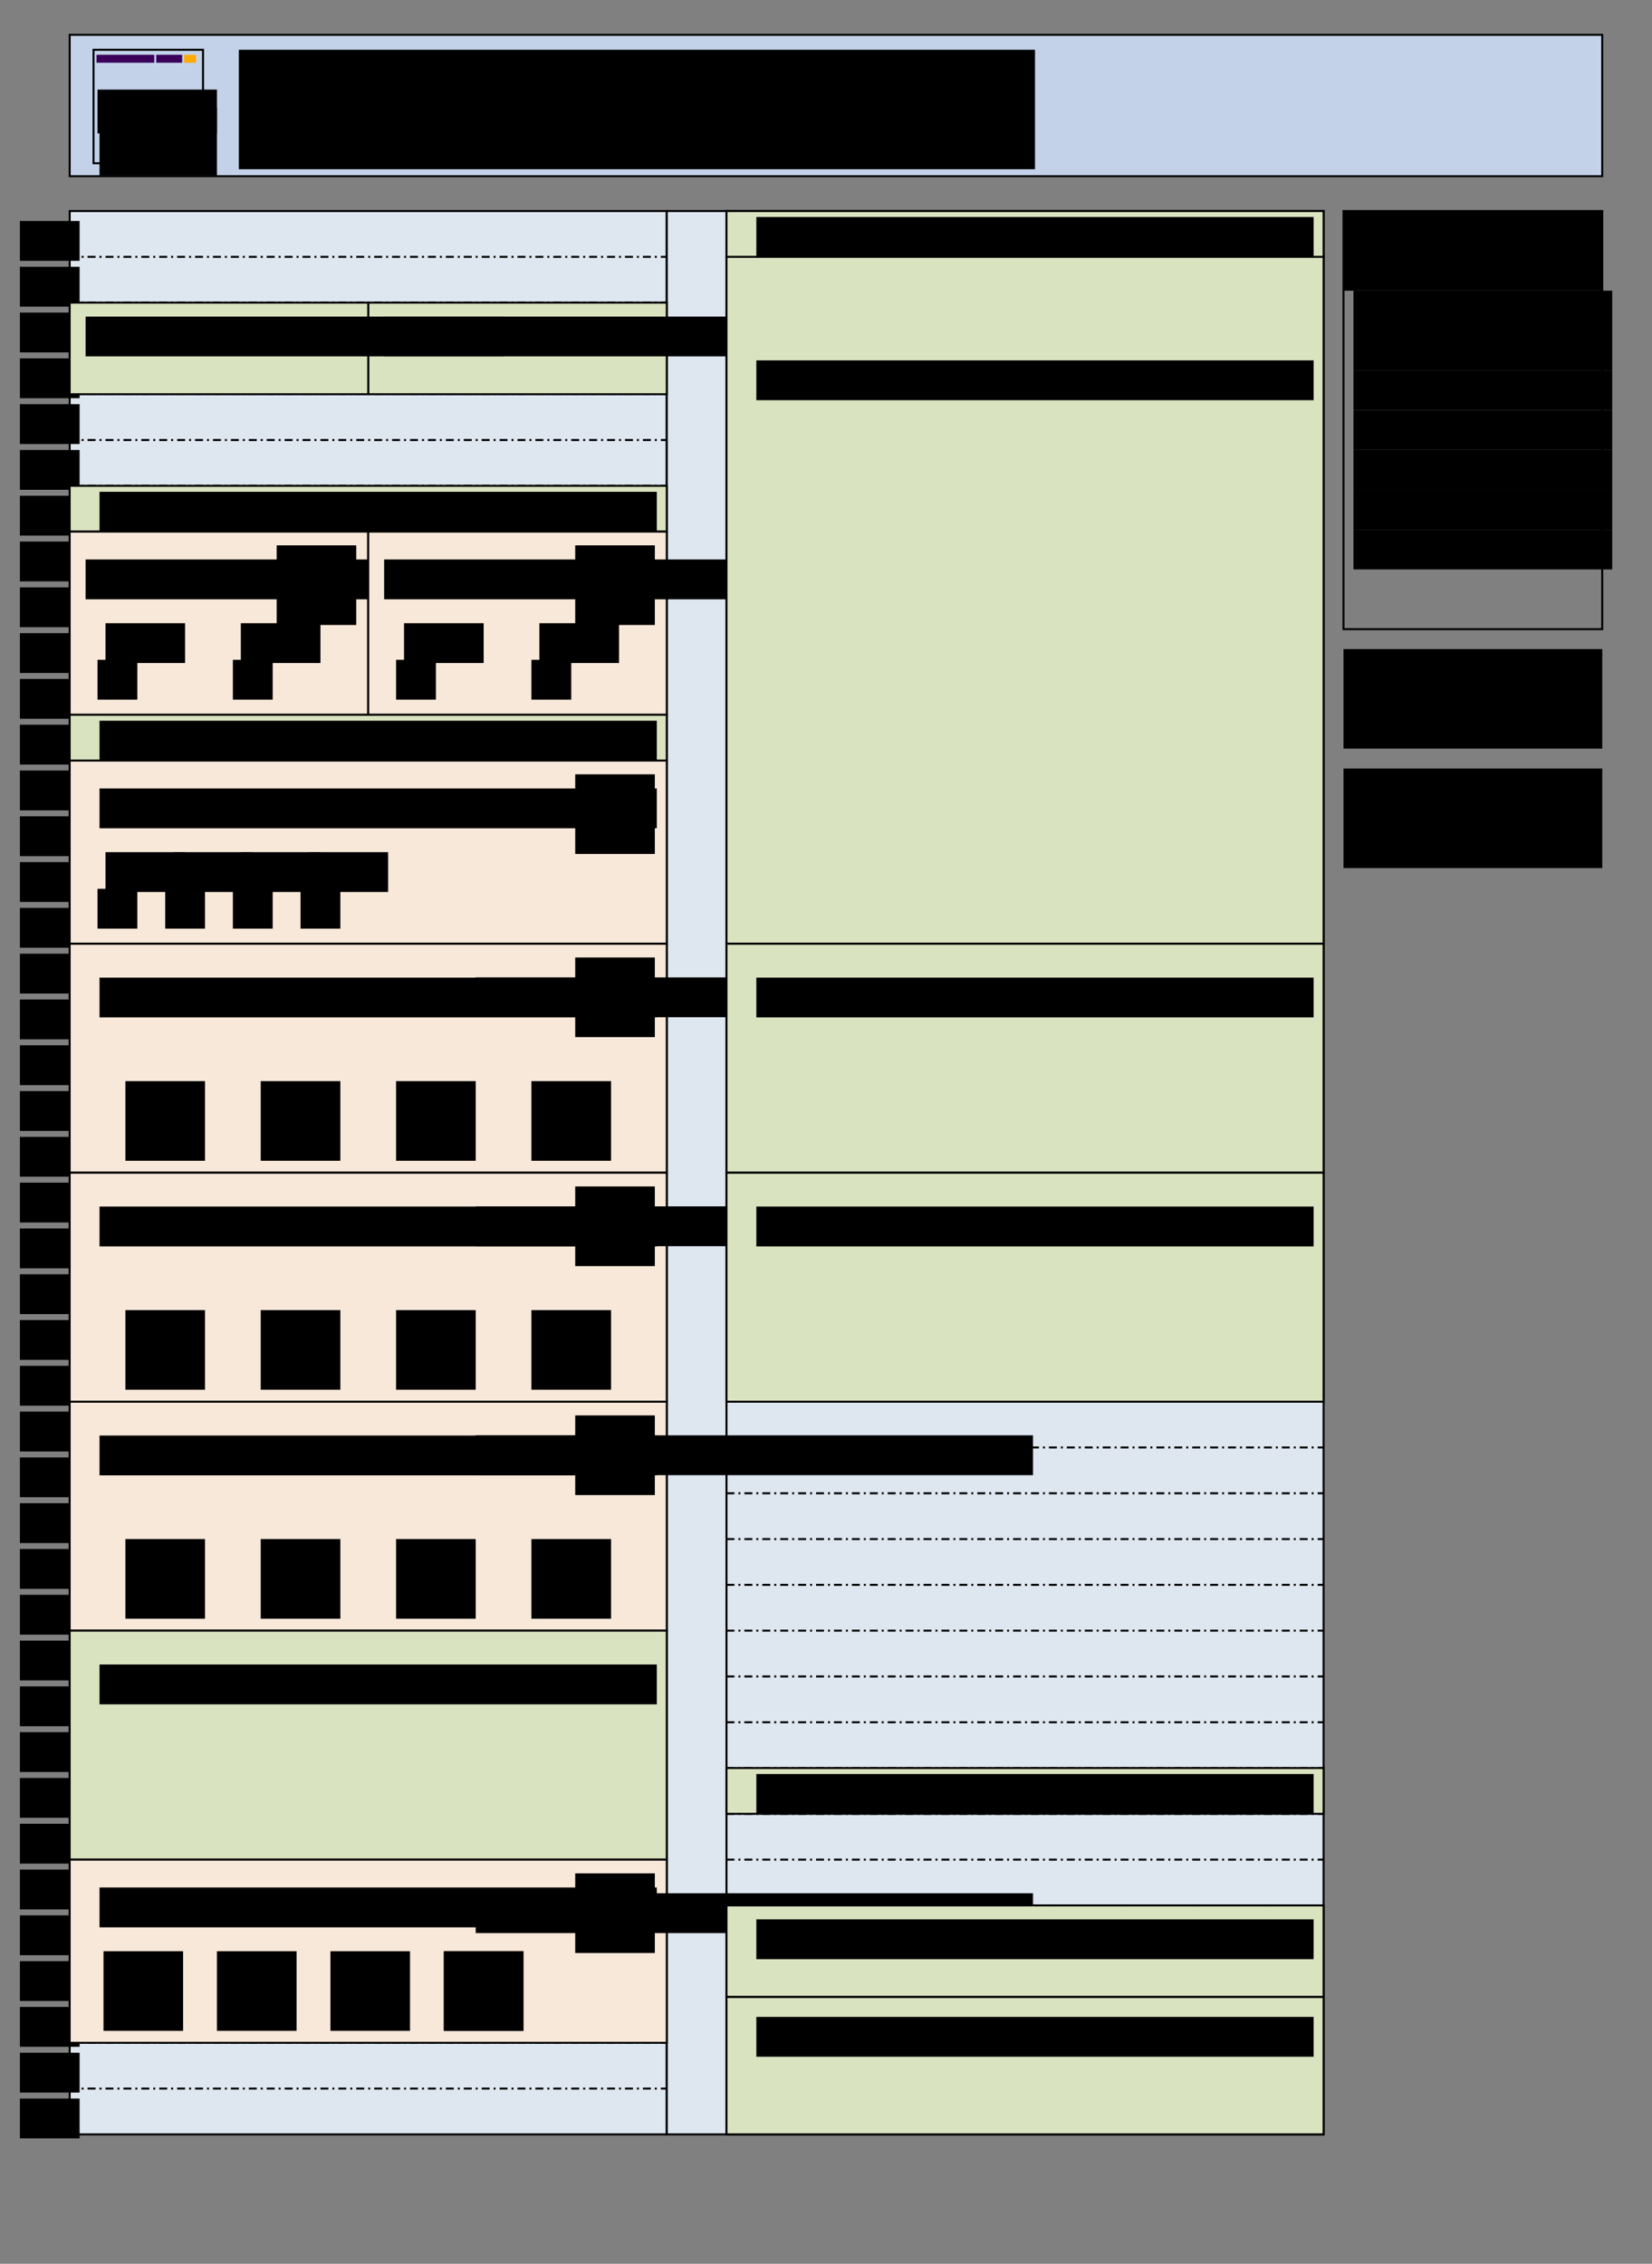 <svg:svg xmlns:krb="http://karabo.eu/scene" xmlns:svg="http://www.w3.org/2000/svg" krb:version="2" krb:uuid="809b5d4e-809b-4460-bba3-11a99d8ddbdc" height="1137" width="830"><svg:rect width="100%" height="100%" fill="#808080" stroke="none"/><svg:rect stroke="#000000" stroke-opacity="1.0" stroke-linecap="butt" stroke-dashoffset="0.0" stroke-width="1.0" stroke-dasharray="" stroke-style="1" stroke-linejoin="miter" stroke-miterlimit="4.0" fill="#c3d2e9" fill-opacity="1.0" x="35" y="17.5" width="770" height="71" /><svg:rect krb:class="Label" x="120" y="25" width="400" height="60" krb:text="SASE1            RACK 1.07" krb:font="Source Sans Pro,25,-1,5,75,0,0,0,0,0" krb:foreground="#000000" krb:frameWidth="0" krb:background="transparent" /><svg:g krb:class="FixedLayout" krb:x="47" krb:y="25" krb:height="30" krb:width="30"><svg:rect stroke="#000000" stroke-opacity="1.0" stroke-linecap="butt" stroke-dashoffset="0.0" stroke-width="1.0" stroke-dasharray="" stroke-style="1" stroke-linejoin="miter" stroke-miterlimit="4.0" fill="none" x="47" y="25" width="55" height="57" /><svg:rect krb:class="Label" x="49" y="45" width="60" height="22" krb:text="European" krb:font="Source Sans Pro,8,-1,5,75,0,0,0,0,0" krb:foreground="#000000" krb:frameWidth="0" krb:background="transparent" /><svg:rect krb:class="Label" x="50" y="54" width="59" height="34" krb:text="XFEL" krb:font="Source Sans Pro,16,-1,5,63,0,0,0,0,0" krb:foreground="#000000" krb:frameWidth="0" krb:background="transparent" /><svg:rect stroke="#3a005a" stroke-opacity="1.0" stroke-linecap="butt" stroke-dashoffset="0.0" stroke-width="1.0" stroke-dasharray="" stroke-style="1" stroke-linejoin="miter" stroke-miterlimit="4.0" fill="#3a005a" fill-opacity="1.0" x="79" y="28" width="12" height="3" /><svg:rect stroke="#3a005a" stroke-opacity="1.0" stroke-linecap="butt" stroke-dashoffset="0.0" stroke-width="1.0" stroke-dasharray="" stroke-style="1" stroke-linejoin="miter" stroke-miterlimit="4.0" fill="#3a005a" fill-opacity="1.0" x="49" y="28" width="28" height="3" /><svg:rect stroke="#ffaa00" stroke-opacity="1.0" stroke-linecap="butt" stroke-dashoffset="0.0" stroke-width="1.0" stroke-dasharray="" stroke-style="1" stroke-linejoin="miter" stroke-miterlimit="4.0" fill="#ffaa00" fill-opacity="1.0" x="93" y="28" width="5" height="3" /></svg:g><svg:rect stroke="#000000" stroke-opacity="1.0" stroke-linecap="butt" stroke-dashoffset="0.0" stroke-width="1.0" stroke-dasharray="" stroke-style="1" stroke-linejoin="miter" stroke-miterlimit="4.0" fill="#dee6f0" x="35" y="106" width="300" height="966" /><svg:line stroke="#000000" stroke-opacity="1.0" stroke-linecap="butt" stroke-dashoffset="0.0" stroke-width="1.0" stroke-dasharray="4.0 2.0 1.0 2.0" stroke-style="4" stroke-linejoin="miter" stroke-miterlimit="4.0" fill="none" x1="35" y1="129" x2="335" y2="129" /><svg:rect krb:class="Label" x="10" y="111" width="30" height="20" krb:text="1" krb:font="Source Serif Pro,11,-1,5,75,0,0,0,0,0" krb:foreground="" krb:frameWidth="0" krb:background="transparent" /><svg:line stroke="#000000" stroke-opacity="1.0" stroke-linecap="butt" stroke-dashoffset="0.0" stroke-width="1.0" stroke-dasharray="4.0 2.0 1.0 2.0" stroke-style="4" stroke-linejoin="miter" stroke-miterlimit="4.0" fill="none" x1="35" y1="152" x2="335" y2="152" /><svg:rect krb:class="Label" x="10" y="134" width="30" height="20" krb:text="2" krb:font="Source Serif Pro,11,-1,5,75,0,0,0,0,0" krb:foreground="" krb:frameWidth="0" krb:background="transparent" /><svg:line stroke="#000000" stroke-opacity="1.0" stroke-linecap="butt" stroke-dashoffset="0.0" stroke-width="1.0" stroke-dasharray="4.0 2.0 1.0 2.0" stroke-style="4" stroke-linejoin="miter" stroke-miterlimit="4.0" fill="none" x1="35" y1="175" x2="335" y2="175" /><svg:rect krb:class="Label" x="10" y="157" width="30" height="20" krb:text="3" krb:font="Source Serif Pro,11,-1,5,75,0,0,0,0,0" krb:foreground="" krb:frameWidth="0" krb:background="transparent" /><svg:line stroke="#000000" stroke-opacity="1.0" stroke-linecap="butt" stroke-dashoffset="0.0" stroke-width="1.0" stroke-dasharray="4.0 2.0 1.0 2.0" stroke-style="4" stroke-linejoin="miter" stroke-miterlimit="4.0" fill="none" x1="35" y1="198" x2="335" y2="198" /><svg:rect krb:class="Label" x="10" y="180" width="30" height="20" krb:text="4" krb:font="Source Serif Pro,11,-1,5,75,0,0,0,0,0" krb:foreground="" krb:frameWidth="0" krb:background="transparent" /><svg:line stroke="#000000" stroke-opacity="1.0" stroke-linecap="butt" stroke-dashoffset="0.0" stroke-width="1.0" stroke-dasharray="4.0 2.0 1.0 2.0" stroke-style="4" stroke-linejoin="miter" stroke-miterlimit="4.0" fill="none" x1="35" y1="221" x2="335" y2="221" /><svg:rect krb:class="Label" x="10" y="203" width="30" height="20" krb:text="5" krb:font="Source Serif Pro,11,-1,5,75,0,0,0,0,0" krb:foreground="" krb:frameWidth="0" krb:background="transparent" /><svg:line stroke="#000000" stroke-opacity="1.0" stroke-linecap="butt" stroke-dashoffset="0.0" stroke-width="1.0" stroke-dasharray="4.0 2.0 1.0 2.0" stroke-style="4" stroke-linejoin="miter" stroke-miterlimit="4.0" fill="none" x1="35" y1="244" x2="335" y2="244" /><svg:rect krb:class="Label" x="10" y="226" width="30" height="20" krb:text="6" krb:font="Source Serif Pro,11,-1,5,75,0,0,0,0,0" krb:foreground="" krb:frameWidth="0" krb:background="transparent" /><svg:line stroke="#000000" stroke-opacity="1.0" stroke-linecap="butt" stroke-dashoffset="0.0" stroke-width="1.0" stroke-dasharray="4.0 2.0 1.0 2.0" stroke-style="4" stroke-linejoin="miter" stroke-miterlimit="4.0" fill="none" x1="35" y1="267" x2="335" y2="267" /><svg:rect krb:class="Label" x="10" y="249" width="30" height="20" krb:text="7" krb:font="Source Serif Pro,11,-1,5,75,0,0,0,0,0" krb:foreground="" krb:frameWidth="0" krb:background="transparent" /><svg:line stroke="#000000" stroke-opacity="1.0" stroke-linecap="butt" stroke-dashoffset="0.0" stroke-width="1.0" stroke-dasharray="4.0 2.0 1.0 2.0" stroke-style="4" stroke-linejoin="miter" stroke-miterlimit="4.0" fill="none" x1="35" y1="290" x2="335" y2="290" /><svg:rect krb:class="Label" x="10" y="272" width="30" height="20" krb:text="8" krb:font="Source Serif Pro,11,-1,5,75,0,0,0,0,0" krb:foreground="" krb:frameWidth="0" krb:background="transparent" /><svg:line stroke="#000000" stroke-opacity="1.0" stroke-linecap="butt" stroke-dashoffset="0.0" stroke-width="1.0" stroke-dasharray="4.0 2.0 1.0 2.0" stroke-style="4" stroke-linejoin="miter" stroke-miterlimit="4.0" fill="none" x1="35" y1="313" x2="335" y2="313" /><svg:rect krb:class="Label" x="10" y="295" width="30" height="20" krb:text="9" krb:font="Source Serif Pro,11,-1,5,75,0,0,0,0,0" krb:foreground="" krb:frameWidth="0" krb:background="transparent" /><svg:line stroke="#000000" stroke-opacity="1.0" stroke-linecap="butt" stroke-dashoffset="0.0" stroke-width="1.0" stroke-dasharray="4.0 2.0 1.0 2.0" stroke-style="4" stroke-linejoin="miter" stroke-miterlimit="4.0" fill="none" x1="35" y1="336" x2="335" y2="336" /><svg:rect krb:class="Label" x="10" y="318" width="30" height="20" krb:text="10" krb:font="Source Serif Pro,11,-1,5,75,0,0,0,0,0" krb:foreground="" krb:frameWidth="0" krb:background="transparent" /><svg:line stroke="#000000" stroke-opacity="1.0" stroke-linecap="butt" stroke-dashoffset="0.0" stroke-width="1.0" stroke-dasharray="4.0 2.0 1.0 2.0" stroke-style="4" stroke-linejoin="miter" stroke-miterlimit="4.0" fill="none" x1="35" y1="359" x2="335" y2="359" /><svg:rect krb:class="Label" x="10" y="341" width="30" height="20" krb:text="11" krb:font="Source Serif Pro,11,-1,5,75,0,0,0,0,0" krb:foreground="" krb:frameWidth="0" krb:background="transparent" /><svg:rect krb:class="Label" x="348" y="359" width="30" height="20" krb:text="c" krb:font="Source Serif Pro,11,-1,5,75,0,0,0,0,0" krb:foreground="" krb:frameWidth="0" krb:background="transparent" /><svg:rect krb:class="Label" x="348" y="382" width="30" height="20" krb:text="o" krb:font="Source Serif Pro,11,-1,5,75,0,0,0,0,0" krb:foreground="" krb:frameWidth="0" krb:background="transparent" /><svg:rect krb:class="Label" x="348" y="405" width="30" height="20" krb:text="o" krb:font="Source Serif Pro,11,-1,5,75,0,0,0,0,0" krb:foreground="" krb:frameWidth="0" krb:background="transparent" /><svg:rect krb:class="Label" x="348" y="428" width="30" height="20" krb:text="l" krb:font="Source Serif Pro,11,-1,5,75,0,0,0,0,0" krb:foreground="" krb:frameWidth="0" krb:background="transparent" /><svg:rect krb:class="Label" x="348" y="451" width="30" height="20" krb:text="i" krb:font="Source Serif Pro,11,-1,5,75,0,0,0,0,0" krb:foreground="" krb:frameWidth="0" krb:background="transparent" /><svg:rect krb:class="Label" x="348" y="474" width="30" height="20" krb:text="n" krb:font="Source Serif Pro,11,-1,5,75,0,0,0,0,0" krb:foreground="" krb:frameWidth="0" krb:background="transparent" /><svg:rect krb:class="Label" x="348" y="497" width="30" height="20" krb:text="g" krb:font="Source Serif Pro,11,-1,5,75,0,0,0,0,0" krb:foreground="" krb:frameWidth="0" krb:background="transparent" /><svg:rect krb:class="Label" x="348" y="520" width="30" height="20" krb:text=" " krb:font="Source Serif Pro,11,-1,5,75,0,0,0,0,0" krb:foreground="" krb:frameWidth="0" krb:background="transparent" /><svg:rect krb:class="Label" x="348" y="543" width="30" height="20" krb:text="u" krb:font="Source Serif Pro,11,-1,5,75,0,0,0,0,0" krb:foreground="" krb:frameWidth="0" krb:background="transparent" /><svg:rect krb:class="Label" x="348" y="566" width="30" height="20" krb:text="n" krb:font="Source Serif Pro,11,-1,5,75,0,0,0,0,0" krb:foreground="" krb:frameWidth="0" krb:background="transparent" /><svg:rect krb:class="Label" x="348" y="589" width="30" height="20" krb:text="i" krb:font="Source Serif Pro,11,-1,5,75,0,0,0,0,0" krb:foreground="" krb:frameWidth="0" krb:background="transparent" /><svg:rect krb:class="Label" x="348" y="612" width="30" height="20" krb:text="t" krb:font="Source Serif Pro,11,-1,5,75,0,0,0,0,0" krb:foreground="" krb:frameWidth="0" krb:background="transparent" /><svg:line stroke="#000000" stroke-opacity="1.0" stroke-linecap="butt" stroke-dashoffset="0.0" stroke-width="1.0" stroke-dasharray="4.0 2.0 1.0 2.0" stroke-style="4" stroke-linejoin="miter" stroke-miterlimit="4.0" fill="none" x1="35" y1="382" x2="335" y2="382" /><svg:rect krb:class="Label" x="10" y="364" width="30" height="20" krb:text="12" krb:font="Source Serif Pro,11,-1,5,75,0,0,0,0,0" krb:foreground="" krb:frameWidth="0" krb:background="transparent" /><svg:line stroke="#000000" stroke-opacity="1.0" stroke-linecap="butt" stroke-dashoffset="0.0" stroke-width="1.0" stroke-dasharray="4.0 2.0 1.0 2.0" stroke-style="4" stroke-linejoin="miter" stroke-miterlimit="4.0" fill="none" x1="35" y1="405" x2="335" y2="405" /><svg:rect krb:class="Label" x="10" y="387" width="30" height="20" krb:text="13" krb:font="Source Serif Pro,11,-1,5,75,0,0,0,0,0" krb:foreground="" krb:frameWidth="0" krb:background="transparent" /><svg:line stroke="#000000" stroke-opacity="1.0" stroke-linecap="butt" stroke-dashoffset="0.0" stroke-width="1.0" stroke-dasharray="4.0 2.0 1.0 2.0" stroke-style="4" stroke-linejoin="miter" stroke-miterlimit="4.0" fill="none" x1="35" y1="428" x2="335" y2="428" /><svg:rect krb:class="Label" x="10" y="410" width="30" height="20" krb:text="14" krb:font="Source Serif Pro,11,-1,5,75,0,0,0,0,0" krb:foreground="" krb:frameWidth="0" krb:background="transparent" /><svg:line stroke="#000000" stroke-opacity="1.0" stroke-linecap="butt" stroke-dashoffset="0.0" stroke-width="1.0" stroke-dasharray="4.0 2.0 1.0 2.0" stroke-style="4" stroke-linejoin="miter" stroke-miterlimit="4.0" fill="none" x1="35" y1="451" x2="335" y2="451" /><svg:rect krb:class="Label" x="10" y="433" width="30" height="20" krb:text="15" krb:font="Source Serif Pro,11,-1,5,75,0,0,0,0,0" krb:foreground="" krb:frameWidth="0" krb:background="transparent" /><svg:line stroke="#000000" stroke-opacity="1.0" stroke-linecap="butt" stroke-dashoffset="0.0" stroke-width="1.0" stroke-dasharray="4.0 2.0 1.0 2.0" stroke-style="4" stroke-linejoin="miter" stroke-miterlimit="4.0" fill="none" x1="35" y1="474" x2="335" y2="474" /><svg:rect krb:class="Label" x="10" y="456" width="30" height="20" krb:text="16" krb:font="Source Serif Pro,11,-1,5,75,0,0,0,0,0" krb:foreground="" krb:frameWidth="0" krb:background="transparent" /><svg:line stroke="#000000" stroke-opacity="1.0" stroke-linecap="butt" stroke-dashoffset="0.0" stroke-width="1.0" stroke-dasharray="4.0 2.0 1.0 2.0" stroke-style="4" stroke-linejoin="miter" stroke-miterlimit="4.0" fill="none" x1="35" y1="497" x2="335" y2="497" /><svg:rect krb:class="Label" x="10" y="479" width="30" height="20" krb:text="17" krb:font="Source Serif Pro,11,-1,5,75,0,0,0,0,0" krb:foreground="" krb:frameWidth="0" krb:background="transparent" /><svg:line stroke="#000000" stroke-opacity="1.0" stroke-linecap="butt" stroke-dashoffset="0.0" stroke-width="1.0" stroke-dasharray="4.0 2.0 1.0 2.0" stroke-style="4" stroke-linejoin="miter" stroke-miterlimit="4.0" fill="none" x1="35" y1="520" x2="335" y2="520" /><svg:rect krb:class="Label" x="10" y="502" width="30" height="20" krb:text="18" krb:font="Source Serif Pro,11,-1,5,75,0,0,0,0,0" krb:foreground="" krb:frameWidth="0" krb:background="transparent" /><svg:line stroke="#000000" stroke-opacity="1.0" stroke-linecap="butt" stroke-dashoffset="0.0" stroke-width="1.0" stroke-dasharray="4.0 2.0 1.0 2.0" stroke-style="4" stroke-linejoin="miter" stroke-miterlimit="4.0" fill="none" x1="35" y1="543" x2="335" y2="543" /><svg:rect krb:class="Label" x="10" y="525" width="30" height="20" krb:text="19" krb:font="Source Serif Pro,11,-1,5,75,0,0,0,0,0" krb:foreground="" krb:frameWidth="0" krb:background="transparent" /><svg:line stroke="#000000" stroke-opacity="1.0" stroke-linecap="butt" stroke-dashoffset="0.0" stroke-width="1.0" stroke-dasharray="4.0 2.0 1.0 2.0" stroke-style="4" stroke-linejoin="miter" stroke-miterlimit="4.0" fill="none" x1="35" y1="566" x2="335" y2="566" /><svg:rect krb:class="Label" x="10" y="548" width="30" height="20" krb:text="20" krb:font="Source Serif Pro,11,-1,5,75,0,0,0,0,0" krb:foreground="" krb:frameWidth="0" krb:background="transparent" /><svg:line stroke="#000000" stroke-opacity="1.0" stroke-linecap="butt" stroke-dashoffset="0.0" stroke-width="1.0" stroke-dasharray="4.0 2.0 1.0 2.0" stroke-style="4" stroke-linejoin="miter" stroke-miterlimit="4.0" fill="none" x1="35" y1="589" x2="335" y2="589" /><svg:rect krb:class="Label" x="10" y="571" width="30" height="20" krb:text="21" krb:font="Source Serif Pro,11,-1,5,75,0,0,0,0,0" krb:foreground="" krb:frameWidth="0" krb:background="transparent" /><svg:line stroke="#000000" stroke-opacity="1.0" stroke-linecap="butt" stroke-dashoffset="0.0" stroke-width="1.0" stroke-dasharray="4.0 2.0 1.0 2.0" stroke-style="4" stroke-linejoin="miter" stroke-miterlimit="4.0" fill="none" x1="35" y1="612" x2="335" y2="612" /><svg:rect krb:class="Label" x="10" y="594" width="30" height="20" krb:text="22" krb:font="Source Serif Pro,11,-1,5,75,0,0,0,0,0" krb:foreground="" krb:frameWidth="0" krb:background="transparent" /><svg:line stroke="#000000" stroke-opacity="1.0" stroke-linecap="butt" stroke-dashoffset="0.0" stroke-width="1.0" stroke-dasharray="4.0 2.0 1.0 2.0" stroke-style="4" stroke-linejoin="miter" stroke-miterlimit="4.0" fill="none" x1="35" y1="635" x2="335" y2="635" /><svg:rect krb:class="Label" x="10" y="617" width="30" height="20" krb:text="23" krb:font="Source Serif Pro,11,-1,5,75,0,0,0,0,0" krb:foreground="" krb:frameWidth="0" krb:background="transparent" /><svg:line stroke="#000000" stroke-opacity="1.0" stroke-linecap="butt" stroke-dashoffset="0.0" stroke-width="1.0" stroke-dasharray="4.0 2.0 1.0 2.0" stroke-style="4" stroke-linejoin="miter" stroke-miterlimit="4.0" fill="none" x1="35" y1="658" x2="335" y2="658" /><svg:rect krb:class="Label" x="10" y="640" width="30" height="20" krb:text="24" krb:font="Source Serif Pro,11,-1,5,75,0,0,0,0,0" krb:foreground="" krb:frameWidth="0" krb:background="transparent" /><svg:line stroke="#000000" stroke-opacity="1.0" stroke-linecap="butt" stroke-dashoffset="0.0" stroke-width="1.0" stroke-dasharray="4.0 2.0 1.0 2.0" stroke-style="4" stroke-linejoin="miter" stroke-miterlimit="4.0" fill="none" x1="35" y1="681" x2="335" y2="681" /><svg:rect krb:class="Label" x="10" y="663" width="30" height="20" krb:text="25" krb:font="Source Serif Pro,11,-1,5,75,0,0,0,0,0" krb:foreground="" krb:frameWidth="0" krb:background="transparent" /><svg:line stroke="#000000" stroke-opacity="1.0" stroke-linecap="butt" stroke-dashoffset="0.0" stroke-width="1.0" stroke-dasharray="4.0 2.0 1.0 2.0" stroke-style="4" stroke-linejoin="miter" stroke-miterlimit="4.0" fill="none" x1="35" y1="704" x2="335" y2="704" /><svg:rect krb:class="Label" x="10" y="686" width="30" height="20" krb:text="26" krb:font="Source Serif Pro,11,-1,5,75,0,0,0,0,0" krb:foreground="" krb:frameWidth="0" krb:background="transparent" /><svg:line stroke="#000000" stroke-opacity="1.0" stroke-linecap="butt" stroke-dashoffset="0.0" stroke-width="1.0" stroke-dasharray="4.0 2.0 1.0 2.0" stroke-style="4" stroke-linejoin="miter" stroke-miterlimit="4.0" fill="none" x1="35" y1="727" x2="335" y2="727" /><svg:rect krb:class="Label" x="10" y="709" width="30" height="20" krb:text="27" krb:font="Source Serif Pro,11,-1,5,75,0,0,0,0,0" krb:foreground="" krb:frameWidth="0" krb:background="transparent" /><svg:line stroke="#000000" stroke-opacity="1.0" stroke-linecap="butt" stroke-dashoffset="0.0" stroke-width="1.0" stroke-dasharray="4.0 2.0 1.0 2.0" stroke-style="4" stroke-linejoin="miter" stroke-miterlimit="4.0" fill="none" x1="35" y1="750" x2="335" y2="750" /><svg:rect krb:class="Label" x="10" y="732" width="30" height="20" krb:text="28" krb:font="Source Serif Pro,11,-1,5,75,0,0,0,0,0" krb:foreground="" krb:frameWidth="0" krb:background="transparent" /><svg:line stroke="#000000" stroke-opacity="1.0" stroke-linecap="butt" stroke-dashoffset="0.0" stroke-width="1.0" stroke-dasharray="4.0 2.0 1.0 2.0" stroke-style="4" stroke-linejoin="miter" stroke-miterlimit="4.0" fill="none" x1="35" y1="773" x2="335" y2="773" /><svg:rect krb:class="Label" x="10" y="755" width="30" height="20" krb:text="29" krb:font="Source Serif Pro,11,-1,5,75,0,0,0,0,0" krb:foreground="" krb:frameWidth="0" krb:background="transparent" /><svg:line stroke="#000000" stroke-opacity="1.0" stroke-linecap="butt" stroke-dashoffset="0.0" stroke-width="1.0" stroke-dasharray="4.0 2.0 1.0 2.0" stroke-style="4" stroke-linejoin="miter" stroke-miterlimit="4.0" fill="none" x1="35" y1="796" x2="335" y2="796" /><svg:rect krb:class="Label" x="10" y="778" width="30" height="20" krb:text="30" krb:font="Source Serif Pro,11,-1,5,75,0,0,0,0,0" krb:foreground="" krb:frameWidth="0" krb:background="transparent" /><svg:line stroke="#000000" stroke-opacity="1.0" stroke-linecap="butt" stroke-dashoffset="0.0" stroke-width="1.0" stroke-dasharray="4.0 2.0 1.0 2.0" stroke-style="4" stroke-linejoin="miter" stroke-miterlimit="4.0" fill="none" x1="35" y1="819" x2="335" y2="819" /><svg:rect krb:class="Label" x="10" y="801" width="30" height="20" krb:text="31" krb:font="Source Serif Pro,11,-1,5,75,0,0,0,0,0" krb:foreground="" krb:frameWidth="0" krb:background="transparent" /><svg:line stroke="#000000" stroke-opacity="1.0" stroke-linecap="butt" stroke-dashoffset="0.0" stroke-width="1.0" stroke-dasharray="4.0 2.0 1.0 2.0" stroke-style="4" stroke-linejoin="miter" stroke-miterlimit="4.0" fill="none" x1="35" y1="842" x2="335" y2="842" /><svg:rect krb:class="Label" x="10" y="824" width="30" height="20" krb:text="32" krb:font="Source Serif Pro,11,-1,5,75,0,0,0,0,0" krb:foreground="" krb:frameWidth="0" krb:background="transparent" /><svg:line stroke="#000000" stroke-opacity="1.0" stroke-linecap="butt" stroke-dashoffset="0.0" stroke-width="1.0" stroke-dasharray="4.0 2.0 1.0 2.0" stroke-style="4" stroke-linejoin="miter" stroke-miterlimit="4.0" fill="none" x1="35" y1="865" x2="335" y2="865" /><svg:rect krb:class="Label" x="10" y="847" width="30" height="20" krb:text="33" krb:font="Source Serif Pro,11,-1,5,75,0,0,0,0,0" krb:foreground="" krb:frameWidth="0" krb:background="transparent" /><svg:line stroke="#000000" stroke-opacity="1.0" stroke-linecap="butt" stroke-dashoffset="0.0" stroke-width="1.0" stroke-dasharray="4.0 2.0 1.0 2.0" stroke-style="4" stroke-linejoin="miter" stroke-miterlimit="4.0" fill="none" x1="35" y1="888" x2="335" y2="888" /><svg:rect krb:class="Label" x="10" y="870" width="30" height="20" krb:text="34" krb:font="Source Serif Pro,11,-1,5,75,0,0,0,0,0" krb:foreground="" krb:frameWidth="0" krb:background="transparent" /><svg:line stroke="#000000" stroke-opacity="1.0" stroke-linecap="butt" stroke-dashoffset="0.0" stroke-width="1.0" stroke-dasharray="4.0 2.0 1.0 2.0" stroke-style="4" stroke-linejoin="miter" stroke-miterlimit="4.0" fill="none" x1="35" y1="911" x2="335" y2="911" /><svg:rect krb:class="Label" x="10" y="893" width="30" height="20" krb:text="35" krb:font="Source Serif Pro,11,-1,5,75,0,0,0,0,0" krb:foreground="" krb:frameWidth="0" krb:background="transparent" /><svg:line stroke="#000000" stroke-opacity="1.0" stroke-linecap="butt" stroke-dashoffset="0.0" stroke-width="1.0" stroke-dasharray="4.0 2.0 1.0 2.0" stroke-style="4" stroke-linejoin="miter" stroke-miterlimit="4.0" fill="none" x1="35" y1="934" x2="335" y2="934" /><svg:rect krb:class="Label" x="10" y="916" width="30" height="20" krb:text="36" krb:font="Source Serif Pro,11,-1,5,75,0,0,0,0,0" krb:foreground="" krb:frameWidth="0" krb:background="transparent" /><svg:line stroke="#000000" stroke-opacity="1.0" stroke-linecap="butt" stroke-dashoffset="0.0" stroke-width="1.0" stroke-dasharray="4.0 2.0 1.0 2.0" stroke-style="4" stroke-linejoin="miter" stroke-miterlimit="4.0" fill="none" x1="35" y1="957" x2="335" y2="957" /><svg:rect krb:class="Label" x="10" y="939" width="30" height="20" krb:text="37" krb:font="Source Serif Pro,11,-1,5,75,0,0,0,0,0" krb:foreground="" krb:frameWidth="0" krb:background="transparent" /><svg:line stroke="#000000" stroke-opacity="1.0" stroke-linecap="butt" stroke-dashoffset="0.0" stroke-width="1.0" stroke-dasharray="4.0 2.0 1.0 2.0" stroke-style="4" stroke-linejoin="miter" stroke-miterlimit="4.0" fill="none" x1="35" y1="980" x2="335" y2="980" /><svg:rect krb:class="Label" x="10" y="962" width="30" height="20" krb:text="38" krb:font="Source Serif Pro,11,-1,5,75,0,0,0,0,0" krb:foreground="" krb:frameWidth="0" krb:background="transparent" /><svg:line stroke="#000000" stroke-opacity="1.0" stroke-linecap="butt" stroke-dashoffset="0.0" stroke-width="1.0" stroke-dasharray="4.0 2.0 1.0 2.0" stroke-style="4" stroke-linejoin="miter" stroke-miterlimit="4.0" fill="none" x1="35" y1="1003" x2="335" y2="1003" /><svg:rect krb:class="Label" x="10" y="985" width="30" height="20" krb:text="39" krb:font="Source Serif Pro,11,-1,5,75,0,0,0,0,0" krb:foreground="" krb:frameWidth="0" krb:background="transparent" /><svg:line stroke="#000000" stroke-opacity="1.0" stroke-linecap="butt" stroke-dashoffset="0.0" stroke-width="1.0" stroke-dasharray="4.0 2.0 1.0 2.0" stroke-style="4" stroke-linejoin="miter" stroke-miterlimit="4.0" fill="none" x1="35" y1="1026" x2="335" y2="1026" /><svg:rect krb:class="Label" x="10" y="1008" width="30" height="20" krb:text="40" krb:font="Source Serif Pro,11,-1,5,75,0,0,0,0,0" krb:foreground="" krb:frameWidth="0" krb:background="transparent" /><svg:line stroke="#000000" stroke-opacity="1.0" stroke-linecap="butt" stroke-dashoffset="0.0" stroke-width="1.0" stroke-dasharray="4.0 2.0 1.0 2.0" stroke-style="4" stroke-linejoin="miter" stroke-miterlimit="4.0" fill="none" x1="35" y1="1049" x2="335" y2="1049" /><svg:rect krb:class="Label" x="10" y="1031" width="30" height="20" krb:text="41" krb:font="Source Serif Pro,11,-1,5,75,0,0,0,0,0" krb:foreground="" krb:frameWidth="0" krb:background="transparent" /><svg:rect krb:class="Label" x="10" y="1054" width="30" height="20" krb:text="42" krb:font="Source Serif Pro,11,-1,5,75,0,0,0,0,0" krb:foreground="" krb:frameWidth="0" krb:background="transparent" /><svg:rect stroke="#000000" stroke-opacity="1.0" stroke-linecap="butt" stroke-dashoffset="0.0" stroke-width="1.0" stroke-dasharray="" stroke-style="1" stroke-linejoin="miter" stroke-miterlimit="4.0" fill="#dee6f0" x="365" y="106" width="300" height="966" /><svg:line stroke="#000000" stroke-opacity="1.0" stroke-linecap="butt" stroke-dashoffset="0.0" stroke-width="1.0" stroke-dasharray="4.0 2.0 1.0 2.0" stroke-style="4" stroke-linejoin="miter" stroke-miterlimit="4.0" fill="none" x1="365" y1="129" x2="665" y2="129" /><svg:line stroke="#000000" stroke-opacity="1.0" stroke-linecap="butt" stroke-dashoffset="0.0" stroke-width="1.0" stroke-dasharray="4.0 2.0 1.0 2.0" stroke-style="4" stroke-linejoin="miter" stroke-miterlimit="4.0" fill="none" x1="365" y1="152" x2="665" y2="152" /><svg:line stroke="#000000" stroke-opacity="1.0" stroke-linecap="butt" stroke-dashoffset="0.0" stroke-width="1.0" stroke-dasharray="4.0 2.0 1.0 2.0" stroke-style="4" stroke-linejoin="miter" stroke-miterlimit="4.0" fill="none" x1="365" y1="175" x2="665" y2="175" /><svg:line stroke="#000000" stroke-opacity="1.0" stroke-linecap="butt" stroke-dashoffset="0.0" stroke-width="1.0" stroke-dasharray="4.0 2.0 1.0 2.0" stroke-style="4" stroke-linejoin="miter" stroke-miterlimit="4.0" fill="none" x1="365" y1="198" x2="665" y2="198" /><svg:line stroke="#000000" stroke-opacity="1.0" stroke-linecap="butt" stroke-dashoffset="0.0" stroke-width="1.0" stroke-dasharray="4.0 2.0 1.0 2.0" stroke-style="4" stroke-linejoin="miter" stroke-miterlimit="4.0" fill="none" x1="365" y1="221" x2="665" y2="221" /><svg:line stroke="#000000" stroke-opacity="1.0" stroke-linecap="butt" stroke-dashoffset="0.0" stroke-width="1.0" stroke-dasharray="4.0 2.0 1.0 2.0" stroke-style="4" stroke-linejoin="miter" stroke-miterlimit="4.0" fill="none" x1="365" y1="244" x2="665" y2="244" /><svg:line stroke="#000000" stroke-opacity="1.0" stroke-linecap="butt" stroke-dashoffset="0.0" stroke-width="1.0" stroke-dasharray="4.0 2.0 1.0 2.0" stroke-style="4" stroke-linejoin="miter" stroke-miterlimit="4.0" fill="none" x1="365" y1="267" x2="665" y2="267" /><svg:line stroke="#000000" stroke-opacity="1.0" stroke-linecap="butt" stroke-dashoffset="0.0" stroke-width="1.0" stroke-dasharray="4.0 2.0 1.0 2.0" stroke-style="4" stroke-linejoin="miter" stroke-miterlimit="4.0" fill="none" x1="365" y1="290" x2="665" y2="290" /><svg:line stroke="#000000" stroke-opacity="1.0" stroke-linecap="butt" stroke-dashoffset="0.0" stroke-width="1.0" stroke-dasharray="4.0 2.0 1.0 2.0" stroke-style="4" stroke-linejoin="miter" stroke-miterlimit="4.0" fill="none" x1="365" y1="313" x2="665" y2="313" /><svg:line stroke="#000000" stroke-opacity="1.0" stroke-linecap="butt" stroke-dashoffset="0.0" stroke-width="1.0" stroke-dasharray="4.0 2.0 1.0 2.0" stroke-style="4" stroke-linejoin="miter" stroke-miterlimit="4.0" fill="none" x1="365" y1="336" x2="665" y2="336" /><svg:line stroke="#000000" stroke-opacity="1.0" stroke-linecap="butt" stroke-dashoffset="0.0" stroke-width="1.0" stroke-dasharray="4.0 2.0 1.0 2.0" stroke-style="4" stroke-linejoin="miter" stroke-miterlimit="4.0" fill="none" x1="365" y1="359" x2="665" y2="359" /><svg:line stroke="#000000" stroke-opacity="1.0" stroke-linecap="butt" stroke-dashoffset="0.0" stroke-width="1.0" stroke-dasharray="4.0 2.0 1.0 2.0" stroke-style="4" stroke-linejoin="miter" stroke-miterlimit="4.0" fill="none" x1="365" y1="382" x2="665" y2="382" /><svg:line stroke="#000000" stroke-opacity="1.0" stroke-linecap="butt" stroke-dashoffset="0.0" stroke-width="1.0" stroke-dasharray="4.0 2.0 1.0 2.0" stroke-style="4" stroke-linejoin="miter" stroke-miterlimit="4.0" fill="none" x1="365" y1="405" x2="665" y2="405" /><svg:line stroke="#000000" stroke-opacity="1.0" stroke-linecap="butt" stroke-dashoffset="0.0" stroke-width="1.0" stroke-dasharray="4.0 2.0 1.0 2.0" stroke-style="4" stroke-linejoin="miter" stroke-miterlimit="4.0" fill="none" x1="365" y1="428" x2="665" y2="428" /><svg:line stroke="#000000" stroke-opacity="1.0" stroke-linecap="butt" stroke-dashoffset="0.0" stroke-width="1.0" stroke-dasharray="4.0 2.0 1.0 2.0" stroke-style="4" stroke-linejoin="miter" stroke-miterlimit="4.0" fill="none" x1="365" y1="451" x2="665" y2="451" /><svg:line stroke="#000000" stroke-opacity="1.0" stroke-linecap="butt" stroke-dashoffset="0.0" stroke-width="1.0" stroke-dasharray="4.0 2.0 1.0 2.0" stroke-style="4" stroke-linejoin="miter" stroke-miterlimit="4.0" fill="none" x1="365" y1="474" x2="665" y2="474" /><svg:line stroke="#000000" stroke-opacity="1.0" stroke-linecap="butt" stroke-dashoffset="0.0" stroke-width="1.0" stroke-dasharray="4.0 2.0 1.0 2.0" stroke-style="4" stroke-linejoin="miter" stroke-miterlimit="4.0" fill="none" x1="365" y1="497" x2="665" y2="497" /><svg:line stroke="#000000" stroke-opacity="1.0" stroke-linecap="butt" stroke-dashoffset="0.0" stroke-width="1.0" stroke-dasharray="4.0 2.0 1.0 2.0" stroke-style="4" stroke-linejoin="miter" stroke-miterlimit="4.0" fill="none" x1="365" y1="520" x2="665" y2="520" /><svg:line stroke="#000000" stroke-opacity="1.0" stroke-linecap="butt" stroke-dashoffset="0.0" stroke-width="1.0" stroke-dasharray="4.0 2.0 1.0 2.0" stroke-style="4" stroke-linejoin="miter" stroke-miterlimit="4.0" fill="none" x1="365" y1="543" x2="665" y2="543" /><svg:line stroke="#000000" stroke-opacity="1.0" stroke-linecap="butt" stroke-dashoffset="0.0" stroke-width="1.0" stroke-dasharray="4.0 2.0 1.0 2.0" stroke-style="4" stroke-linejoin="miter" stroke-miterlimit="4.0" fill="none" x1="365" y1="566" x2="665" y2="566" /><svg:line stroke="#000000" stroke-opacity="1.0" stroke-linecap="butt" stroke-dashoffset="0.0" stroke-width="1.0" stroke-dasharray="4.0 2.0 1.0 2.0" stroke-style="4" stroke-linejoin="miter" stroke-miterlimit="4.0" fill="none" x1="365" y1="589" x2="665" y2="589" /><svg:line stroke="#000000" stroke-opacity="1.0" stroke-linecap="butt" stroke-dashoffset="0.0" stroke-width="1.0" stroke-dasharray="4.0 2.0 1.0 2.0" stroke-style="4" stroke-linejoin="miter" stroke-miterlimit="4.0" fill="none" x1="365" y1="612" x2="665" y2="612" /><svg:line stroke="#000000" stroke-opacity="1.0" stroke-linecap="butt" stroke-dashoffset="0.0" stroke-width="1.0" stroke-dasharray="4.0 2.0 1.0 2.0" stroke-style="4" stroke-linejoin="miter" stroke-miterlimit="4.0" fill="none" x1="365" y1="635" x2="665" y2="635" /><svg:line stroke="#000000" stroke-opacity="1.0" stroke-linecap="butt" stroke-dashoffset="0.0" stroke-width="1.0" stroke-dasharray="4.0 2.0 1.0 2.0" stroke-style="4" stroke-linejoin="miter" stroke-miterlimit="4.0" fill="none" x1="365" y1="658" x2="665" y2="658" /><svg:line stroke="#000000" stroke-opacity="1.0" stroke-linecap="butt" stroke-dashoffset="0.0" stroke-width="1.0" stroke-dasharray="4.0 2.0 1.0 2.0" stroke-style="4" stroke-linejoin="miter" stroke-miterlimit="4.0" fill="none" x1="365" y1="681" x2="665" y2="681" /><svg:line stroke="#000000" stroke-opacity="1.0" stroke-linecap="butt" stroke-dashoffset="0.0" stroke-width="1.0" stroke-dasharray="4.0 2.0 1.0 2.0" stroke-style="4" stroke-linejoin="miter" stroke-miterlimit="4.0" fill="none" x1="365" y1="704" x2="665" y2="704" /><svg:line stroke="#000000" stroke-opacity="1.0" stroke-linecap="butt" stroke-dashoffset="0.0" stroke-width="1.0" stroke-dasharray="4.0 2.0 1.0 2.0" stroke-style="4" stroke-linejoin="miter" stroke-miterlimit="4.0" fill="none" x1="365" y1="727" x2="665" y2="727" /><svg:line stroke="#000000" stroke-opacity="1.0" stroke-linecap="butt" stroke-dashoffset="0.0" stroke-width="1.0" stroke-dasharray="4.0 2.0 1.0 2.0" stroke-style="4" stroke-linejoin="miter" stroke-miterlimit="4.0" fill="none" x1="365" y1="750" x2="665" y2="750" /><svg:line stroke="#000000" stroke-opacity="1.0" stroke-linecap="butt" stroke-dashoffset="0.0" stroke-width="1.0" stroke-dasharray="4.0 2.0 1.0 2.0" stroke-style="4" stroke-linejoin="miter" stroke-miterlimit="4.0" fill="none" x1="365" y1="773" x2="665" y2="773" /><svg:line stroke="#000000" stroke-opacity="1.0" stroke-linecap="butt" stroke-dashoffset="0.0" stroke-width="1.0" stroke-dasharray="4.0 2.0 1.0 2.0" stroke-style="4" stroke-linejoin="miter" stroke-miterlimit="4.0" fill="none" x1="365" y1="796" x2="665" y2="796" /><svg:line stroke="#000000" stroke-opacity="1.0" stroke-linecap="butt" stroke-dashoffset="0.0" stroke-width="1.0" stroke-dasharray="4.0 2.0 1.0 2.0" stroke-style="4" stroke-linejoin="miter" stroke-miterlimit="4.0" fill="none" x1="365" y1="819" x2="665" y2="819" /><svg:line stroke="#000000" stroke-opacity="1.0" stroke-linecap="butt" stroke-dashoffset="0.0" stroke-width="1.0" stroke-dasharray="4.0 2.0 1.0 2.0" stroke-style="4" stroke-linejoin="miter" stroke-miterlimit="4.0" fill="none" x1="365" y1="842" x2="665" y2="842" /><svg:line stroke="#000000" stroke-opacity="1.0" stroke-linecap="butt" stroke-dashoffset="0.0" stroke-width="1.0" stroke-dasharray="4.0 2.0 1.0 2.0" stroke-style="4" stroke-linejoin="miter" stroke-miterlimit="4.0" fill="none" x1="365" y1="865" x2="665" y2="865" /><svg:line stroke="#000000" stroke-opacity="1.0" stroke-linecap="butt" stroke-dashoffset="0.0" stroke-width="1.0" stroke-dasharray="4.0 2.0 1.0 2.0" stroke-style="4" stroke-linejoin="miter" stroke-miterlimit="4.0" fill="none" x1="365" y1="888" x2="665" y2="888" /><svg:line stroke="#000000" stroke-opacity="1.0" stroke-linecap="butt" stroke-dashoffset="0.0" stroke-width="1.0" stroke-dasharray="4.0 2.0 1.0 2.0" stroke-style="4" stroke-linejoin="miter" stroke-miterlimit="4.0" fill="none" x1="365" y1="911" x2="665" y2="911" /><svg:line stroke="#000000" stroke-opacity="1.0" stroke-linecap="butt" stroke-dashoffset="0.0" stroke-width="1.0" stroke-dasharray="4.0 2.0 1.0 2.0" stroke-style="4" stroke-linejoin="miter" stroke-miterlimit="4.0" fill="none" x1="365" y1="934" x2="665" y2="934" /><svg:line stroke="#000000" stroke-opacity="1.0" stroke-linecap="butt" stroke-dashoffset="0.0" stroke-width="1.0" stroke-dasharray="4.0 2.0 1.0 2.0" stroke-style="4" stroke-linejoin="miter" stroke-miterlimit="4.0" fill="none" x1="365" y1="957" x2="665" y2="957" /><svg:line stroke="#000000" stroke-opacity="1.0" stroke-linecap="butt" stroke-dashoffset="0.0" stroke-width="1.0" stroke-dasharray="4.0 2.0 1.0 2.0" stroke-style="4" stroke-linejoin="miter" stroke-miterlimit="4.0" fill="none" x1="365" y1="980" x2="665" y2="980" /><svg:line stroke="#000000" stroke-opacity="1.0" stroke-linecap="butt" stroke-dashoffset="0.0" stroke-width="1.0" stroke-dasharray="4.0 2.0 1.0 2.0" stroke-style="4" stroke-linejoin="miter" stroke-miterlimit="4.0" fill="none" x1="365" y1="1003" x2="665" y2="1003" /><svg:line stroke="#000000" stroke-opacity="1.0" stroke-linecap="butt" stroke-dashoffset="0.0" stroke-width="1.0" stroke-dasharray="4.0 2.0 1.0 2.0" stroke-style="4" stroke-linejoin="miter" stroke-miterlimit="4.0" fill="none" x1="365" y1="1026" x2="665" y2="1026" /><svg:line stroke="#000000" stroke-opacity="1.0" stroke-linecap="butt" stroke-dashoffset="0.0" stroke-width="1.0" stroke-dasharray="4.0 2.0 1.0 2.0" stroke-style="4" stroke-linejoin="miter" stroke-miterlimit="4.0" fill="none" x1="365" y1="1049" x2="665" y2="1049" /><svg:rect stroke="#000000" stroke-opacity="1.0" stroke-linecap="butt" stroke-dashoffset="0.0" stroke-width="1.0" stroke-dasharray="" stroke-style="1" stroke-linejoin="miter" stroke-miterlimit="4.0" fill="none" x="675" y="106" width="130" height="210" /><svg:rect krb:class="Label" x="675" y="106" width="130" height="40" krb:text="Legend" krb:font="Source Serif Pro,11,-1,5,75,0,0,0,0,0" krb:foreground="" krb:frameWidth="3" krb:background="transparent" krb:alignh="4"  /><svg:rect krb:class="Label" x="680" y="146" width="130" height="20" krb:text="G - Gauge Controller " krb:font="Source Serif Pro,8,-1,5,75,0,0,0,0,0" krb:foreground="" krb:frameWidth="0" krb:background="transparent" /><svg:rect krb:class="Label" x="680" y="166" width="130" height="20" krb:text="I - Ion Pump Controller " krb:font="Source Serif Pro,8,-1,5,75,0,0,0,0,0" krb:foreground="" krb:frameWidth="0" krb:background="transparent" /><svg:rect krb:class="Label" x="680" y="186" width="130" height="20" krb:text="V - Vacuum crate " krb:font="Source Serif Pro,8,-1,5,75,0,0,0,0,0" krb:foreground="" krb:frameWidth="0" krb:background="transparent" /><svg:rect krb:class="Label" x="680" y="206" width="130" height="20" krb:text="M - Motion crate " krb:font="Source Serif Pro,8,-1,5,75,0,0,0,0,0" krb:foreground="" krb:frameWidth="0" krb:background="transparent" /><svg:rect krb:class="Label" x="680" y="226" width="130" height="20" krb:text="E - EPS crate" krb:font="Source Serif Pro,8,-1,5,75,0,0,0,0,0" krb:foreground="" krb:frameWidth="0" krb:background="transparent" /><svg:rect krb:class="Label" x="680" y="246" width="130" height="20" krb:text="F - Fast Valve Controller" krb:font="Source Serif Pro,8,-1,5,75,0,0,0,0,0" krb:foreground="" krb:frameWidth="0" krb:background="transparent" /><svg:rect krb:class="Label" x="680" y="266" width="130" height="20" krb:text="4U - Size of crate" krb:font="Source Serif Pro,8,-1,5,75,0,0,0,0,0" krb:foreground="" krb:frameWidth="0" krb:background="transparent" /><svg:rect krb:class="WebLink" x="675" y="326" width="130" height="50" krb:target="https://docs.xfel.eu/share/page/site/vacuum/document-details?nodeRef=workspace://SpacesStore/6581adc9-b18f-4a49-b67f-2fa506b55c18" krb:text="Photo of rack" krb:font="Source Sans Pro,11,-1,5,75,0,0,0,0,0" krb:foreground="" krb:frameWidth="3" krb:background="transparent" krb:alignh="4" /><svg:rect krb:class="WebLink" x="675" y="386" width="130" height="50" krb:target="https://docs.xfel.eu/share/page/site/vacuum/document-details?nodeRef=workspace://SpacesStore/03280f8f-5f35-45e5-ab0d-45e4d9efe4f6" krb:text="Eplan for rack" krb:font="Source Sans Pro,11,-1,5,75,0,0,0,0,0" krb:foreground="" krb:frameWidth="3" krb:background="transparent" krb:alignh="4" /><svg:rect stroke="#000000" stroke-opacity="1.0" stroke-linecap="butt" stroke-dashoffset="0.0" stroke-width="1.0" stroke-dasharray="" stroke-style="1" stroke-linejoin="miter" stroke-miterlimit="4.0" fill="#dee6f0" x="335" y="106" width="30" height="966" /><svg:rect stroke="#000000" stroke-opacity="1.0" stroke-linecap="butt" stroke-dashoffset="0.0" stroke-width="1.0" stroke-dasharray="" stroke-style="1" stroke-linejoin="miter" stroke-miterlimit="4.0" fill="#dae3c0" x="185.0" y="152" width="150.0" height="46" /><svg:rect krb:class="Label" x="193" y="159" width="210" height="20" krb:text="C10709G,2U" krb:font="Source Serif Pro,11,-1,5,75,0,0,0,0,0" krb:foreground="" krb:frameWidth="0" krb:background="transparent" /><svg:rect stroke="#000000" stroke-opacity="1.0" stroke-linecap="butt" stroke-dashoffset="0.0" stroke-width="1.0" stroke-dasharray="" stroke-style="1" stroke-linejoin="miter" stroke-miterlimit="4.0" fill="#dae3c0" x="35.0" y="152" width="150.0" height="46" /><svg:rect krb:class="Label" x="43" y="159" width="210" height="20" krb:text="C10710G,2U" krb:font="Source Serif Pro,11,-1,5,75,0,0,0,0,0" krb:foreground="" krb:frameWidth="0" krb:background="transparent" /><svg:rect stroke="#000000" stroke-opacity="1.0" stroke-linecap="butt" stroke-dashoffset="0.0" stroke-width="1.0" stroke-dasharray="" stroke-style="1" stroke-linejoin="miter" stroke-miterlimit="4.0" fill="#dae3c0" x="35" y="244" width="300" height="23" /><svg:rect krb:class="Label" x="50" y="247" width="280" height="20" krb:text="duct (cooling),1U" krb:font="Source Serif Pro,11,-1,5,75,0,0,0,0,0" krb:foreground="" krb:frameWidth="0" krb:background="transparent" /><svg:rect stroke="#000000" stroke-opacity="1.0" stroke-linecap="butt" stroke-dashoffset="0.0" stroke-width="1.0" stroke-dasharray="" stroke-style="1" stroke-linejoin="miter" stroke-miterlimit="4.0" fill="#f8e8d9" x="35.0" y="267" width="150.0" height="92" /><svg:rect krb:class="Label" x="43" y="281" width="210" height="20" krb:text="C10701I,4U" krb:font="Source Serif Pro,11,-1,5,75,0,0,0,0,0" krb:foreground="" krb:frameWidth="0" krb:background="transparent" /><svg:rect krb:class="DisplayComponent" krb:widget="Lamp" krb:keys="SA1_XTD2_VAC/ICTRL/C10701I.state" x="139.0" y="273.9" width="40" height="40" /><svg:rect krb:class="DisplayComponent" krb:widget="StatefulIconWidget" krb:keys="SA1_XTD2_VAC/IPUMP/P10290I.state" x="49.0" y="331.4" width="20" height="20" krb:icon_name="icon_ion_pump" /><svg:rect krb:class="Label" x="53.0" y="313" width="40" height="20" krb:text="ch1" krb:font="Source Serif Pro,9,-1,5,75,0,0,0,0,0" krb:foreground="" krb:frameWidth="0" krb:background="transparent" /><svg:rect krb:class="DisplayComponent" krb:widget="StatefulIconWidget" krb:keys="SA1_XTD2_VAC/IPUMP/P10300I.state" x="117.0" y="331.4" width="20" height="20" krb:icon_name="icon_ion_pump" /><svg:rect krb:class="Label" x="121.0" y="313" width="40" height="20" krb:text="ch3" krb:font="Source Serif Pro,9,-1,5,75,0,0,0,0,0" krb:foreground="" krb:frameWidth="0" krb:background="transparent" /><svg:rect stroke="#000000" stroke-opacity="1.0" stroke-linecap="butt" stroke-dashoffset="0.0" stroke-width="1.0" stroke-dasharray="" stroke-style="1" stroke-linejoin="miter" stroke-miterlimit="4.0" fill="#f8e8d9" x="185.0" y="267" width="150.0" height="92" /><svg:rect krb:class="Label" x="193" y="281" width="210" height="20" krb:text="C10702I,4U" krb:font="Source Serif Pro,11,-1,5,75,0,0,0,0,0" krb:foreground="" krb:frameWidth="0" krb:background="transparent" /><svg:rect krb:class="DisplayComponent" krb:widget="Lamp" krb:keys="SA1_XTD2_VAC/ICTRL/C10702I.state" x="289.0" y="273.9" width="40" height="40" /><svg:rect krb:class="DisplayComponent" krb:widget="StatefulIconWidget" krb:keys="SA1_XTD2_VAC/IPUMP/P10310I.state" x="199.0" y="331.4" width="20" height="20" krb:icon_name="icon_ion_pump" /><svg:rect krb:class="Label" x="203.0" y="313" width="40" height="20" krb:text="ch1" krb:font="Source Serif Pro,9,-1,5,75,0,0,0,0,0" krb:foreground="" krb:frameWidth="0" krb:background="transparent" /><svg:rect krb:class="DisplayComponent" krb:widget="StatefulIconWidget" krb:keys="SA1_XTD2_VAC/IPUMP/P10320I.state" x="267.0" y="331.4" width="20" height="20" krb:icon_name="icon_ion_pump" /><svg:rect krb:class="Label" x="271.0" y="313" width="40" height="20" krb:text="ch3" krb:font="Source Serif Pro,9,-1,5,75,0,0,0,0,0" krb:foreground="" krb:frameWidth="0" krb:background="transparent" /><svg:rect stroke="#000000" stroke-opacity="1.0" stroke-linecap="butt" stroke-dashoffset="0.0" stroke-width="1.0" stroke-dasharray="" stroke-style="1" stroke-linejoin="miter" stroke-miterlimit="4.0" fill="#dae3c0" x="35" y="359" width="300" height="23" /><svg:rect krb:class="Label" x="50" y="362" width="280" height="20" krb:text="duct (cooling),1U" krb:font="Source Serif Pro,11,-1,5,75,0,0,0,0,0" krb:foreground="" krb:frameWidth="0" krb:background="transparent" /><svg:rect stroke="#000000" stroke-opacity="1.0" stroke-linecap="butt" stroke-dashoffset="0.0" stroke-width="1.0" stroke-dasharray="" stroke-style="1" stroke-linejoin="miter" stroke-miterlimit="4.0" fill="#f8e8d9" x="35" y="382" width="300" height="92" /><svg:rect krb:class="Label" x="50" y="396" width="280" height="20" krb:text="C10703I,4U" krb:font="Source Serif Pro,11,-1,5,75,0,0,0,0,0" krb:foreground="" krb:frameWidth="0" krb:background="transparent" /><svg:rect krb:class="DisplayComponent" krb:widget="Lamp" krb:keys="SA1_XTD2_VAC/ICTRL/C10703I.state" x="289" y="388.9" width="40" height="40" /><svg:rect krb:class="DisplayComponent" krb:widget="StatefulIconWidget" krb:keys="SA1_XTD2_VAC/IPUMP/P10330I.state" x="49.0" y="446.4" width="20" height="20" krb:icon_name="icon_ion_pump" /><svg:rect krb:class="Label" x="53.0" y="428" width="40" height="20" krb:text="ch1" krb:font="Source Serif Pro,9,-1,5,75,0,0,0,0,0" krb:foreground="" krb:frameWidth="0" krb:background="transparent" /><svg:rect krb:class="DisplayComponent" krb:widget="StatefulIconWidget" krb:keys="SA1_XTD2_VAC/IPUMP/P10340I.state" x="83.0" y="446.4" width="20" height="20" krb:icon_name="icon_ion_pump" /><svg:rect krb:class="Label" x="87.0" y="428" width="40" height="20" krb:text="ch2" krb:font="Source Serif Pro,9,-1,5,75,0,0,0,0,0" krb:foreground="" krb:frameWidth="0" krb:background="transparent" /><svg:rect krb:class="DisplayComponent" krb:widget="StatefulIconWidget" krb:keys="SA1_XTD2_VAC/IPUMP/P10350I.state" x="117.0" y="446.4" width="20" height="20" krb:icon_name="icon_ion_pump" /><svg:rect krb:class="Label" x="121.0" y="428" width="40" height="20" krb:text="ch3" krb:font="Source Serif Pro,9,-1,5,75,0,0,0,0,0" krb:foreground="" krb:frameWidth="0" krb:background="transparent" /><svg:rect krb:class="DisplayComponent" krb:widget="StatefulIconWidget" krb:keys="SA1_XTD2_VAC/IPUMP/P10360I.state" x="151.0" y="446.4" width="20" height="20" krb:icon_name="icon_ion_pump" /><svg:rect krb:class="Label" x="155.0" y="428" width="40" height="20" krb:text="ch4" krb:font="Source Serif Pro,9,-1,5,75,0,0,0,0,0" krb:foreground="" krb:frameWidth="0" krb:background="transparent" /><svg:rect stroke="#000000" stroke-opacity="1.0" stroke-linecap="butt" stroke-dashoffset="0.0" stroke-width="1.0" stroke-dasharray="" stroke-style="1" stroke-linejoin="miter" stroke-miterlimit="4.0" fill="#f8e8d9" x="35" y="474" width="300" height="115" /><svg:rect krb:class="Label" x="50" y="491" width="280" height="20" krb:text="C10704V,5U" krb:font="Source Serif Pro,11,-1,5,75,0,0,0,0,0" krb:foreground="" krb:frameWidth="0" krb:background="transparent" /><svg:rect krb:class="DisplayComponent" krb:widget="Lamp" krb:keys="SA1_XTD2_SYS/SWITCH/C10704V_T1OK.state" x="63" y="543" width="40" height="40" /><svg:rect krb:class="DisplayComponent" krb:widget="Lamp" krb:keys="SA1_XTD2_SYS/SWITCH/C10704V_T2OK.state" x="131" y="543" width="40" height="40" /><svg:rect krb:class="DisplayComponent" krb:widget="Lamp" krb:keys="SA1_XTD2_SYS/SWITCH/C10704V_T3BALOK.state" x="199" y="543" width="40" height="40" /><svg:rect krb:class="DisplayComponent" krb:widget="Lamp" krb:keys="SA1_XTD2_SYS/SWITCH/C10704V_T3REDOK.state" x="267" y="543" width="40" height="40" /><svg:rect krb:class="Label" x="239" y="490.9" width="280" height="20" krb:text="OK:" krb:font="Source Serif Pro,15,-1,5,75,0,0,0,0,0" krb:foreground="" krb:frameWidth="0" krb:background="transparent" /><svg:rect krb:class="DisplayComponent" krb:widget="Lamp" krb:keys="SA1_XTD2_VAC/MONITOR/C10704V.state" x="289" y="480.9" width="40" height="40" /><svg:rect stroke="#000000" stroke-opacity="1.0" stroke-linecap="butt" stroke-dashoffset="0.0" stroke-width="1.0" stroke-dasharray="" stroke-style="1" stroke-linejoin="miter" stroke-miterlimit="4.0" fill="#f8e8d9" x="35" y="589" width="300" height="115" /><svg:rect krb:class="Label" x="50" y="606" width="280" height="20" krb:text="C10708E,5U" krb:font="Source Serif Pro,11,-1,5,75,0,0,0,0,0" krb:foreground="" krb:frameWidth="0" krb:background="transparent" /><svg:rect krb:class="DisplayComponent" krb:widget="Lamp" krb:keys="SA1_XTD2_SYS/SWITCH/C10708E_T1OK.state" x="63" y="658" width="40" height="40" /><svg:rect krb:class="DisplayComponent" krb:widget="Lamp" krb:keys="SA1_XTD2_SYS/SWITCH/C10708E_T2OK.state" x="131" y="658" width="40" height="40" /><svg:rect krb:class="DisplayComponent" krb:widget="Lamp" krb:keys="SA1_XTD2_SYS/SWITCH/C10708E_T3BALOK.state" x="199" y="658" width="40" height="40" /><svg:rect krb:class="DisplayComponent" krb:widget="Lamp" krb:keys="SA1_XTD2_SYS/SWITCH/C10708E_T3REDOK.state" x="267" y="658" width="40" height="40" /><svg:rect krb:class="Label" x="239" y="605.9" width="280" height="20" krb:text="OK:" krb:font="Source Serif Pro,15,-1,5,75,0,0,0,0,0" krb:foreground="" krb:frameWidth="0" krb:background="transparent" /><svg:rect krb:class="DisplayComponent" krb:widget="Lamp" krb:keys="SA1_XTD2_EPS/MONITOR/C10708E.state" x="289" y="595.9" width="40" height="40" /><svg:rect stroke="#000000" stroke-opacity="1.0" stroke-linecap="butt" stroke-dashoffset="0.0" stroke-width="1.0" stroke-dasharray="" stroke-style="1" stroke-linejoin="miter" stroke-miterlimit="4.0" fill="#f8e8d9" x="35" y="704" width="300" height="115" /><svg:rect krb:class="Label" x="50" y="721" width="280" height="20" krb:text="C10705M,5U" krb:font="Source Serif Pro,11,-1,5,75,0,0,0,0,0" krb:foreground="" krb:frameWidth="0" krb:background="transparent" /><svg:rect krb:class="DisplayComponent" krb:widget="Lamp" krb:keys="SA1_XTD2_SYS/SWITCH/C10705M_T1OK.state" x="63" y="773" width="40" height="40" /><svg:rect krb:class="DisplayComponent" krb:widget="Lamp" krb:keys="SA1_XTD2_SYS/SWITCH/C10705M_T2OK.state" x="131" y="773" width="40" height="40" /><svg:rect krb:class="DisplayComponent" krb:widget="Lamp" krb:keys="SA1_XTD2_SYS/SWITCH/C10705M_T3BALOK.state" x="199" y="773" width="40" height="40" /><svg:rect krb:class="DisplayComponent" krb:widget="Lamp" krb:keys="SA1_XTD2_SYS/SWITCH/C10705M_T3REDOK.state" x="267" y="773" width="40" height="40" /><svg:rect krb:class="Label" x="239" y="720.9" width="280" height="20" krb:text="OK:" krb:font="Source Serif Pro,15,-1,5,75,0,0,0,0,0" krb:foreground="" krb:frameWidth="0" krb:background="transparent" /><svg:rect krb:class="DisplayComponent" krb:widget="Lamp" krb:keys="SA1_XTD2_MOV/MONITOR/C10705M.state" x="289" y="710.9" width="40" height="40" /><svg:rect stroke="#000000" stroke-opacity="1.0" stroke-linecap="butt" stroke-dashoffset="0.0" stroke-width="1.0" stroke-dasharray="" stroke-style="1" stroke-linejoin="miter" stroke-miterlimit="4.0" fill="#dae3c0" x="35" y="819" width="300" height="115" /><svg:rect krb:class="Label" x="50" y="836" width="280" height="20" krb:text="BKF10003,5U" krb:font="Source Serif Pro,11,-1,5,75,0,0,0,0,0" krb:foreground="" krb:frameWidth="0" krb:background="transparent" /><svg:rect stroke="#000000" stroke-opacity="1.0" stroke-linecap="butt" stroke-dashoffset="0.0" stroke-width="1.0" stroke-dasharray="" stroke-style="1" stroke-linejoin="miter" stroke-miterlimit="4.0" fill="#f8e8d9" x="35" y="934" width="300" height="92" /><svg:rect krb:class="Label" x="50" y="948" width="280" height="20" krb:text="BKF10002,4U" krb:font="Source Serif Pro,11,-1,5,75,0,0,0,0,0" krb:foreground="" krb:frameWidth="0" krb:background="transparent" /><svg:rect krb:class="DisplayComponent" krb:widget="Lamp" krb:keys="SA1_XTD2_SYS/SWITCH/BKF10002_G1_OK.state" x="52" y="980" width="40" height="40" /><svg:rect krb:class="DisplayComponent" krb:widget="Lamp" krb:keys="SA1_XTD2_SYS/SWITCH/BKF10002_G2_OK.state" x="109" y="980" width="40" height="40" /><svg:rect krb:class="DisplayComponent" krb:widget="Lamp" krb:keys="SA1_XTD2_SYS/SWITCH/BKF10002_G3_OK.state" x="166" y="980" width="40" height="40" /><svg:rect krb:class="DisplayComponent" krb:widget="Lamp" krb:keys="SA1_XTD2_SYS/SWITCH/BKF10002_G4_REDOK.state" x="223" y="980" width="40" height="40" /><svg:rect krb:class="DisplayComponent" krb:widget="Lamp" krb:keys="SA1_XTD2_SYS/SWITCH/BKF10002_G4_BALOK.state" x="223" y="980" width="40" height="40" /><svg:rect krb:class="Label" x="239" y="950.9" width="280" height="20" krb:text="OK:" krb:font="Source Serif Pro,15,-1,5,75,0,0,0,0,0" krb:foreground="" krb:frameWidth="0" krb:background="transparent" /><svg:rect krb:class="DisplayComponent" krb:widget="Lamp" krb:keys="SA1_XTD2_VAC/MONITOR/BKF10002.state" x="289" y="940.9" width="40" height="40" /><svg:rect stroke="#000000" stroke-opacity="1.0" stroke-linecap="butt" stroke-dashoffset="0.0" stroke-width="1.0" stroke-dasharray="" stroke-style="1" stroke-linejoin="miter" stroke-miterlimit="4.0" fill="#dae3c0" x="365" y="106" width="300" height="23" /><svg:rect krb:class="Label" x="380" y="109" width="280" height="20" krb:text="fire unit,1U" krb:font="Source Serif Pro,11,-1,5,75,0,0,0,0,0" krb:foreground="" krb:frameWidth="0" krb:background="transparent" /><svg:rect stroke="#000000" stroke-opacity="1.0" stroke-linecap="butt" stroke-dashoffset="0.0" stroke-width="1.0" stroke-dasharray="" stroke-style="1" stroke-linejoin="miter" stroke-miterlimit="4.0" fill="#dae3c0" x="365" y="129" width="300" height="345" /><svg:rect krb:class="Label" x="380" y="181" width="280" height="20" krb:text="LAN modules,15U" krb:font="Source Serif Pro,11,-1,5,75,0,0,0,0,0" krb:foreground="" krb:frameWidth="0" krb:background="transparent" /><svg:rect stroke="#000000" stroke-opacity="1.0" stroke-linecap="butt" stroke-dashoffset="0.0" stroke-width="1.0" stroke-dasharray="" stroke-style="1" stroke-linejoin="miter" stroke-miterlimit="4.0" fill="#dae3c0" x="365" y="474" width="300" height="115" /><svg:rect krb:class="Label" x="380" y="491" width="280" height="20" krb:text="MPOD mini,5U" krb:font="Source Serif Pro,11,-1,5,75,0,0,0,0,0" krb:foreground="" krb:frameWidth="0" krb:background="transparent" /><svg:rect stroke="#000000" stroke-opacity="1.0" stroke-linecap="butt" stroke-dashoffset="0.0" stroke-width="1.0" stroke-dasharray="" stroke-style="1" stroke-linejoin="miter" stroke-miterlimit="4.0" fill="#dae3c0" x="365" y="589" width="300" height="115" /><svg:rect krb:class="Label" x="380" y="606" width="280" height="20" krb:text="LAN modules,5U" krb:font="Source Serif Pro,11,-1,5,75,0,0,0,0,0" krb:foreground="" krb:frameWidth="0" krb:background="transparent" /><svg:rect stroke="#000000" stroke-opacity="1.0" stroke-linecap="butt" stroke-dashoffset="0.0" stroke-width="1.0" stroke-dasharray="" stroke-style="1" stroke-linejoin="miter" stroke-miterlimit="4.0" fill="#dae3c0" x="365" y="888" width="300" height="23" /><svg:rect krb:class="Label" x="380" y="891" width="280" height="20" krb:text="LAN modules,1U" krb:font="Source Serif Pro,11,-1,5,75,0,0,0,0,0" krb:foreground="" krb:frameWidth="0" krb:background="transparent" /><svg:rect stroke="#000000" stroke-opacity="1.0" stroke-linecap="butt" stroke-dashoffset="0.0" stroke-width="1.0" stroke-dasharray="" stroke-style="1" stroke-linejoin="miter" stroke-miterlimit="4.0" fill="#dae3c0" x="365" y="957" width="300" height="46" /><svg:rect krb:class="Label" x="380" y="964" width="280" height="20" krb:text="rack vibration measurement,2U" krb:font="Source Serif Pro,11,-1,5,75,0,0,0,0,0" krb:foreground="" krb:frameWidth="0" krb:background="transparent" /><svg:rect stroke="#000000" stroke-opacity="1.0" stroke-linecap="butt" stroke-dashoffset="0.0" stroke-width="1.0" stroke-dasharray="" stroke-style="1" stroke-linejoin="miter" stroke-miterlimit="4.0" fill="#dae3c0" x="365" y="1003" width="300" height="69" /><svg:rect krb:class="Label" x="380" y="1013" width="280" height="20" krb:text="Power Control,3U" krb:font="Source Serif Pro,11,-1,5,75,0,0,0,0,0" krb:foreground="" krb:frameWidth="0" krb:background="transparent" /></svg:svg>